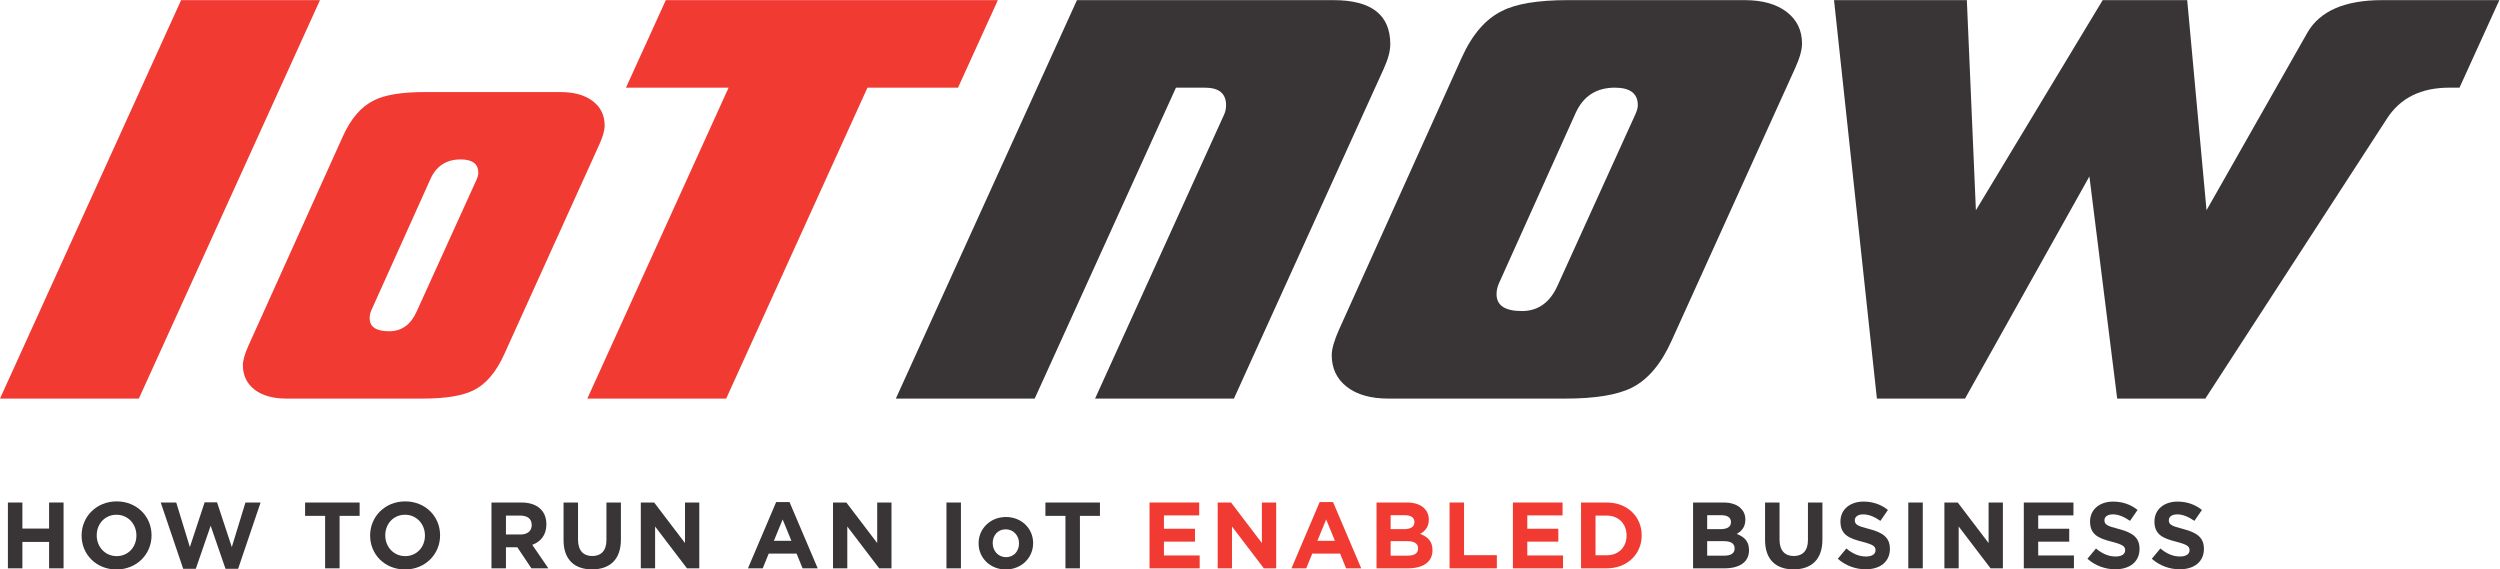 <?xml version="1.0" encoding="UTF-8" standalone="no"?>
<svg
   xmlns:dc="http://purl.org/dc/elements/1.1/"
   xmlns:cc="http://creativecommons.org/ns#"
   xmlns:rdf="http://www.w3.org/1999/02/22-rdf-syntax-ns#"
   xmlns:svg="http://www.w3.org/2000/svg"
   xmlns="http://www.w3.org/2000/svg"
   viewBox="0 0 434.787 99.04"
   height="99.04"
   width="434.787"
   xml:space="preserve"
   id="svg2"
   version="1.1"><defs
     id="defs6" /><g
     transform="matrix(1.333,0,0,-1.333,0,99.04)"
     id="g10"><g
       transform="scale(0.1)"
       id="g12"><path
         id="path14"
         style="fill:#f03a32;fill-opacity:1;fill-rule:nonzero;stroke:none"
         d="M 417.465,742.813 181.16,222.949 H 0 l 236.301,519.864 h 181.164" /><path
         id="path16"
         style="fill:#f03a32;fill-opacity:1;fill-rule:nonzero;stroke:none"
         d="m 624.07,517.422 c 0,11.711 -7.675,17.57 -23.019,17.57 -18.586,0 -31.719,-8.488 -39.387,-25.449 L 484.711,338.684 c -1.613,-3.645 -2.422,-7.278 -2.422,-10.911 0,-11.316 8.481,-16.972 25.449,-16.972 16.153,0 28.075,8.488 35.746,25.449 l 78.164,172.082 c 1.61,3.633 2.422,6.668 2.422,9.09 z m 164.809,61.797 c 0,-6.465 -2.426,-14.942 -7.274,-25.449 L 658.004,281.113 c -10.508,-23.425 -23.84,-39.179 -39.992,-47.254 -14.539,-7.277 -36.762,-10.91 -66.649,-10.91 H 373.832 c -17.777,0 -31.703,3.938 -41.805,11.817 -10.093,7.871 -15.148,18.476 -15.148,31.808 0,6.063 2.422,14.539 7.269,25.449 l 123,272.657 c 10.497,23.425 24.028,39.179 40.594,47.265 14.137,7.266 36.149,10.907 66.047,10.907 h 177.527 c 17.77,0 31.809,-3.946 42.114,-11.817 10.3,-7.879 15.449,-18.484 15.449,-31.816" /><path
         id="path18"
         style="fill:#f03a32;fill-opacity:1;fill-rule:nonzero;stroke:none"
         d="M 1301.9,742.813 1249.91,628.605 H 1131.76 L 947.445,222.949 H 766.277 l 184.321,405.656 h -133.91 l 51.988,114.208 H 1301.9" /><path
         id="path20"
         style="fill:#393536;fill-opacity:1;fill-rule:nonzero;stroke:none"
         d="m 1813.89,685.313 c 0,-8.934 -2.89,-19.688 -8.67,-32.293 L 1609.88,222.949 h -181.16 l 168.56,370.996 c 1.57,3.672 2.36,7.61 2.36,11.817 0,15.226 -9.19,22.843 -27.57,22.843 h -37.81 L 1349.95,222.949 h -181.17 l 236.3,519.864 h 334.77 c 49.35,0 74.04,-19.168 74.04,-57.5" /><path
         id="path22"
         style="fill:#393536;fill-opacity:1;fill-rule:nonzero;stroke:none"
         d="m 2136.84,605.762 c 0,15.226 -9.98,22.843 -29.94,22.843 -24.16,0 -41.23,-11.027 -51.2,-33.085 L 1955.67,373.398 c -2.11,-4.726 -3.15,-9.453 -3.15,-14.179 0,-14.707 11.02,-22.059 33.08,-22.059 21,0 36.49,11.035 46.48,33.086 l 101.61,223.699 c 2.09,4.727 3.15,8.664 3.15,11.817 z m 214.24,80.343 c 0,-8.41 -3.15,-19.433 -9.45,-33.085 L 2180.95,298.566 c -13.66,-30.461 -30.99,-50.937 -51.99,-61.437 -18.91,-9.453 -47.79,-14.18 -86.65,-14.18 h -230.79 c -23.11,0 -41.21,5.117 -54.35,15.364 -13.12,10.234 -19.68,24.023 -19.68,41.347 0,7.879 3.14,18.906 9.44,33.086 l 159.9,354.453 c 13.65,30.449 31.24,50.926 52.78,61.446 18.37,9.441 46.99,14.168 85.85,14.168 h 230.79 c 23.11,0 41.36,-5.118 54.75,-15.352 13.39,-10.242 20.08,-24.031 20.08,-41.356" /><path
         id="path24"
         style="fill:#393536;fill-opacity:1;fill-rule:nonzero;stroke:none"
         d="m 3260.85,742.813 -51.98,-114.208 h -13.39 c -36.76,0 -63.81,-13.39 -81.13,-40.175 L 2877.26,222.949 h -115 l -36.24,289.864 -162.26,-289.864 h -115 l -55.93,519.864 h 173.29 l 11.82,-274.11 165.41,274.11 h 110.27 l 25.21,-274.11 131.54,231.582 c 16.27,28.36 48.84,42.528 97.67,42.528 h 152.81" /><path
         id="path26"
         style="fill:#393536;fill-opacity:1;fill-rule:nonzero;stroke:none"
         d="M 10.312,87.356 H 29.211 V 53.371 h 34.836 V 87.356 H 82.941 V 1.477 H 64.047 V 35.949 H 29.211 V 1.477 H 10.312 V 87.356" /><path
         id="path28"
         style="fill:#393536;fill-opacity:1;fill-rule:nonzero;stroke:none"
         d="m 177.969,44.172 v 0.242 c 0,14.719 -10.789,26.992 -26.004,26.992 -15.219,0 -25.766,-12.031 -25.766,-26.746 v -0.246 c 0,-14.727 10.797,-26.992 26.008,-26.992 15.215,0 25.762,12.023 25.762,26.75 z m -71.52,0 v 0.242 c 0,24.414 19.258,44.414 45.758,44.414 26.5,0 45.52,-19.754 45.52,-44.168 V 44.414 C 197.727,20 178.461,0 151.965,0 c -26.5,0 -45.516,19.758 -45.516,44.172" /><path
         id="path30"
         style="fill:#393536;fill-opacity:1;fill-rule:nonzero;stroke:none"
         d="m 209.695,87.356 h 20.243 l 17.789,-58.156 19.261,58.398 h 16.196 l 19.257,-58.398 17.789,58.156 h 19.75 L 310.664,0.859 H 294.223 L 274.84,57.051 255.453,0.859 H 239.02 L 209.695,87.356" /><path
         id="path32"
         style="fill:#393536;fill-opacity:1;fill-rule:nonzero;stroke:none"
         d="m 424.176,69.934 h -26.133 v 17.422 h 71.156 V 69.934 H 443.066 V 1.477 h -18.89 V 69.934" /><path
         id="path34"
         style="fill:#393536;fill-opacity:1;fill-rule:nonzero;stroke:none"
         d="m 554.426,44.172 v 0.242 c 0,14.719 -10.805,26.992 -26.012,26.992 -15.211,0 -25.762,-12.031 -25.762,-26.746 v -0.246 c 0,-14.727 10.793,-26.992 26.004,-26.992 15.215,0 25.77,12.023 25.77,26.75 z m -71.528,0 v 0.242 c 0,24.414 19.258,44.414 45.758,44.414 26.5,0 45.52,-19.754 45.52,-44.168 V 44.414 C 574.176,20 554.91,0 528.414,0 c -26.5,0 -45.516,19.758 -45.516,44.172" /><path
         id="path36"
         style="fill:#393536;fill-opacity:1;fill-rule:nonzero;stroke:none"
         d="m 679.238,45.645 c 9.203,0 14.477,4.902 14.477,12.141 v 0.242 c 0,8.098 -5.645,12.277 -14.844,12.277 H 660.102 V 45.645 Z m -38.027,41.711 h 39.258 c 10.918,0 19.379,-3.066 25.023,-8.711 4.785,-4.785 7.36,-11.535 7.36,-19.629 v -0.246 c 0,-13.867 -7.481,-22.578 -18.399,-26.621 L 715.43,1.477 H 693.352 L 674.945,28.957 H 660.102 V 1.477 H 641.211 V 87.356" /><path
         id="path38"
         style="fill:#393536;fill-opacity:1;fill-rule:nonzero;stroke:none"
         d="m 735.258,38.281 v 49.074 h 18.89 v -48.586 c 0,-13.984 6.997,-21.219 18.528,-21.219 11.535,0 18.523,6.992 18.523,20.605 v 49.199 h 18.895 V 38.898 c 0,-26.016 -14.598,-38.769 -37.66,-38.769 -23.071,0 -37.176,12.879 -37.176,38.152" /><path
         id="path40"
         style="fill:#393536;fill-opacity:1;fill-rule:nonzero;stroke:none"
         d="m 836.055,87.356 h 17.418 l 40.238,-52.883 v 52.883 h 18.648 V 1.477 h -16.07 L 854.695,56.066 V 1.477 h -18.64 V 87.356" /><path
         id="path42"
         style="fill:#393536;fill-opacity:1;fill-rule:nonzero;stroke:none"
         d="m 1032.52,37.422 -11.41,27.852 -11.41,-27.852 z m -19.87,50.547 h 17.41 l 36.81,-86.492 h -19.75 l -7.85,19.258 h -36.32 L 995.102,1.477 H 975.84 l 36.81,86.492" /><path
         id="path44"
         style="fill:#393536;fill-opacity:1;fill-rule:nonzero;stroke:none"
         d="m 1086.82,87.356 h 17.41 l 40.24,-52.883 v 52.883 h 18.65 V 1.477 h -16.07 L 1105.46,56.066 V 1.477 h -18.64 V 87.356" /><path
         id="path46"
         style="fill:#393536;fill-opacity:1;fill-rule:nonzero;stroke:none"
         d="m 1234.82,1.477 h 18.898 v 85.879 H 1234.82 Z" /><path
         id="path48"
         style="fill:#393536;fill-opacity:1;fill-rule:nonzero;stroke:none"
         d="m 1329.51,33.984 v 0.246 c 0,9.695 -7,18.152 -17.3,18.152 -10.68,0 -17.05,-8.211 -17.05,-17.91 v -0.242 c 0,-9.688 6.99,-18.156 17.3,-18.156 10.67,0 17.05,8.223 17.05,17.91 z m -52.76,0 v 0.246 c 0,18.895 15.22,34.227 35.71,34.227 20.36,0 35.45,-15.086 35.45,-33.984 V 34.23 C 1347.91,15.344 1332.7,0 1312.21,0 c -20.36,0 -35.46,15.09 -35.46,33.984" /><path
         id="path50"
         style="fill:#393536;fill-opacity:1;fill-rule:nonzero;stroke:none"
         d="m 1390.07,69.934 h -26.13 v 17.422 h 71.15 V 69.934 h -26.13 V 1.477 h -18.89 V 69.934" /><path
         id="path52"
         style="fill:#f03a32;fill-opacity:1;fill-rule:nonzero;stroke:none"
         d="m 1499.8,87.356 h 64.78 V 70.547 h -46 V 53.125 h 40.48 V 36.32 h -40.48 v -18.039 h 46.62 V 1.477 h -65.4 V 87.356" /><path
         id="path54"
         style="fill:#f03a32;fill-opacity:1;fill-rule:nonzero;stroke:none"
         d="m 1588.71,87.356 h 17.42 l 40.24,-52.883 v 52.883 h 18.64 V 1.477 h -16.06 l -41.6,54.59 V 1.477 h -18.64 V 87.356" /><path
         id="path56"
         style="fill:#f03a32;fill-opacity:1;fill-rule:nonzero;stroke:none"
         d="m 1741.64,37.422 -11.41,27.852 -11.41,-27.852 z m -19.87,50.547 h 17.41 l 36.81,-86.492 h -19.75 l -7.85,19.258 h -36.31 l -7.86,-19.258 h -19.26 l 36.81,86.492" /><path
         id="path58"
         style="fill:#f03a32;fill-opacity:1;fill-rule:nonzero;stroke:none"
         d="m 1836.18,36.934 h -21.84 V 18.039 h 22.45 c 8.35,0 13.38,2.938 13.38,9.324 v 0.246 c 0,5.762 -4.3,9.324 -13.99,9.324 z m 9.2,25.02 c 0,5.645 -4.42,8.84 -12.39,8.84 h -18.65 V 52.637 h 17.42 c 8.35,0 13.62,2.695 13.62,9.074 z m -49.44,25.402 h 39.87 c 9.82,0 17.54,-2.707 22.45,-7.609 3.93,-3.926 5.89,-8.711 5.89,-14.598 v -0.246 c 0,-9.695 -5.15,-15.086 -11.29,-18.523 9.94,-3.809 16.08,-9.57 16.08,-21.105 v -0.242 c 0,-15.703 -12.76,-23.555 -32.15,-23.555 h -40.85 V 87.356" /><path
         id="path60"
         style="fill:#f03a32;fill-opacity:1;fill-rule:nonzero;stroke:none"
         d="m 1891.21,87.356 h 18.9 V 18.652 h 42.81 V 1.477 h -61.71 V 87.356" /><path
         id="path62"
         style="fill:#f03a32;fill-opacity:1;fill-rule:nonzero;stroke:none"
         d="m 1973.87,87.356 h 64.77 V 70.547 h -46 V 53.125 h 40.48 V 36.32 h -40.48 v -18.039 h 46.61 V 1.477 h -65.38 V 87.356" /><path
         id="path64"
         style="fill:#f03a32;fill-opacity:1;fill-rule:nonzero;stroke:none"
         d="M 2081.66,70.305 V 18.527 h 14.6 c 15.45,0 25.88,10.43 25.88,25.645 v 0.242 c 0,15.215 -10.43,25.891 -25.88,25.891 z m -18.9,17.051 h 33.5 c 26.99,0 45.63,-18.527 45.63,-42.695 v -0.246 c 0,-24.168 -18.64,-42.938 -45.63,-42.938 h -33.5 V 87.356" /><path
         id="path66"
         style="fill:#393536;fill-opacity:1;fill-rule:nonzero;stroke:none"
         d="m 2249.17,36.934 h -21.84 V 18.039 h 22.45 c 8.35,0 13.37,2.938 13.37,9.324 v 0.246 c 0,5.762 -4.29,9.324 -13.98,9.324 z m 9.2,25.02 c 0,5.645 -4.42,8.84 -12.39,8.84 h -18.65 V 52.637 h 17.42 c 8.35,0 13.62,2.695 13.62,9.074 z m -49.44,25.402 h 39.87 c 9.81,0 17.54,-2.707 22.45,-7.609 3.93,-3.926 5.89,-8.711 5.89,-14.598 v -0.246 c 0,-9.695 -5.15,-15.086 -11.29,-18.523 9.94,-3.809 16.07,-9.57 16.07,-21.105 v -0.242 c 0,-15.703 -12.75,-23.555 -32.14,-23.555 h -40.85 V 87.356" /><path
         id="path68"
         style="fill:#393536;fill-opacity:1;fill-rule:nonzero;stroke:none"
         d="m 2302.86,38.281 v 49.074 h 18.89 v -48.586 c 0,-13.984 6.99,-21.219 18.52,-21.219 11.54,0 18.53,6.992 18.53,20.605 v 49.199 h 18.89 V 38.898 c 0,-26.016 -14.59,-38.769 -37.66,-38.769 -23.07,0 -37.17,12.879 -37.17,38.152" /><path
         id="path70"
         style="fill:#393536;fill-opacity:1;fill-rule:nonzero;stroke:none"
         d="m 2397.76,13.984 11.17,13.379 c 7.73,-6.387 15.83,-10.43 25.64,-10.43 7.73,0 12.39,3.066 12.39,8.098 v 0.242 c 0,4.785 -2.94,7.238 -17.3,10.918 -17.3,4.414 -28.46,9.199 -28.46,26.262 v 0.242 c 0,15.578 12.52,25.879 30.06,25.879 12.51,0 23.18,-3.926 31.89,-10.918 l -9.81,-14.227 c -7.61,5.273 -15.09,8.465 -22.33,8.465 -7.24,0 -11.04,-3.309 -11.04,-7.48 v -0.254 c 0,-5.633 3.68,-7.481 18.53,-11.277 17.42,-4.543 27.23,-10.801 27.23,-25.762 v -0.254 c 0,-17.051 -13.01,-26.621 -31.53,-26.621 -13,0 -26.13,4.539 -36.44,13.738" /><path
         id="path72"
         style="fill:#393536;fill-opacity:1;fill-rule:nonzero;stroke:none"
         d="m 2489.73,1.477 h 18.898 v 85.879 H 2489.73 Z" /><path
         id="path74"
         style="fill:#393536;fill-opacity:1;fill-rule:nonzero;stroke:none"
         d="m 2536.83,87.356 h 17.41 l 40.24,-52.883 v 52.883 h 18.65 V 1.477 h -16.07 L 2555.47,56.066 V 1.477 h -18.64 V 87.356" /><path
         id="path76"
         style="fill:#393536;fill-opacity:1;fill-rule:nonzero;stroke:none"
         d="m 2640.44,87.356 h 64.77 V 70.547 h -46 V 53.125 h 40.48 V 36.32 h -40.48 v -18.039 h 46.62 V 1.477 h -65.39 V 87.356" /><path
         id="path78"
         style="fill:#393536;fill-opacity:1;fill-rule:nonzero;stroke:none"
         d="m 2723.45,13.984 11.16,13.379 c 7.73,-6.387 15.83,-10.43 25.64,-10.43 7.73,0 12.4,3.066 12.4,8.098 v 0.242 c 0,4.785 -2.95,7.238 -17.3,10.918 -17.3,4.414 -28.47,9.199 -28.47,26.262 v 0.242 c 0,15.578 12.52,25.879 30.06,25.879 12.51,0 23.19,-3.926 31.9,-10.918 l -9.82,-14.227 c -7.6,5.273 -15.08,8.465 -22.33,8.465 -7.23,0 -11.04,-3.309 -11.04,-7.48 v -0.254 c 0,-5.633 3.69,-7.481 18.53,-11.277 17.42,-4.543 27.24,-10.801 27.24,-25.762 v -0.254 c 0,-17.051 -13.01,-26.621 -31.53,-26.621 -13.01,0 -26.14,4.539 -36.44,13.738" /><path
         id="path80"
         style="fill:#393536;fill-opacity:1;fill-rule:nonzero;stroke:none"
         d="m 2807.45,13.984 11.16,13.379 c 7.73,-6.387 15.83,-10.43 25.64,-10.43 7.73,0 12.4,3.066 12.4,8.098 v 0.242 c 0,4.785 -2.95,7.238 -17.3,10.918 -17.3,4.414 -28.47,9.199 -28.47,26.262 v 0.242 c 0,15.578 12.52,25.879 30.06,25.879 12.51,0 23.19,-3.926 31.9,-10.918 l -9.82,-14.227 c -7.6,5.273 -15.09,8.465 -22.33,8.465 -7.23,0 -11.04,-3.309 -11.04,-7.48 v -0.254 c 0,-5.633 3.68,-7.481 18.53,-11.277 17.42,-4.543 27.24,-10.801 27.24,-25.762 v -0.254 c 0,-17.051 -13.01,-26.621 -31.53,-26.621 -13.01,0 -26.14,4.539 -36.44,13.738" /></g></g></svg>
